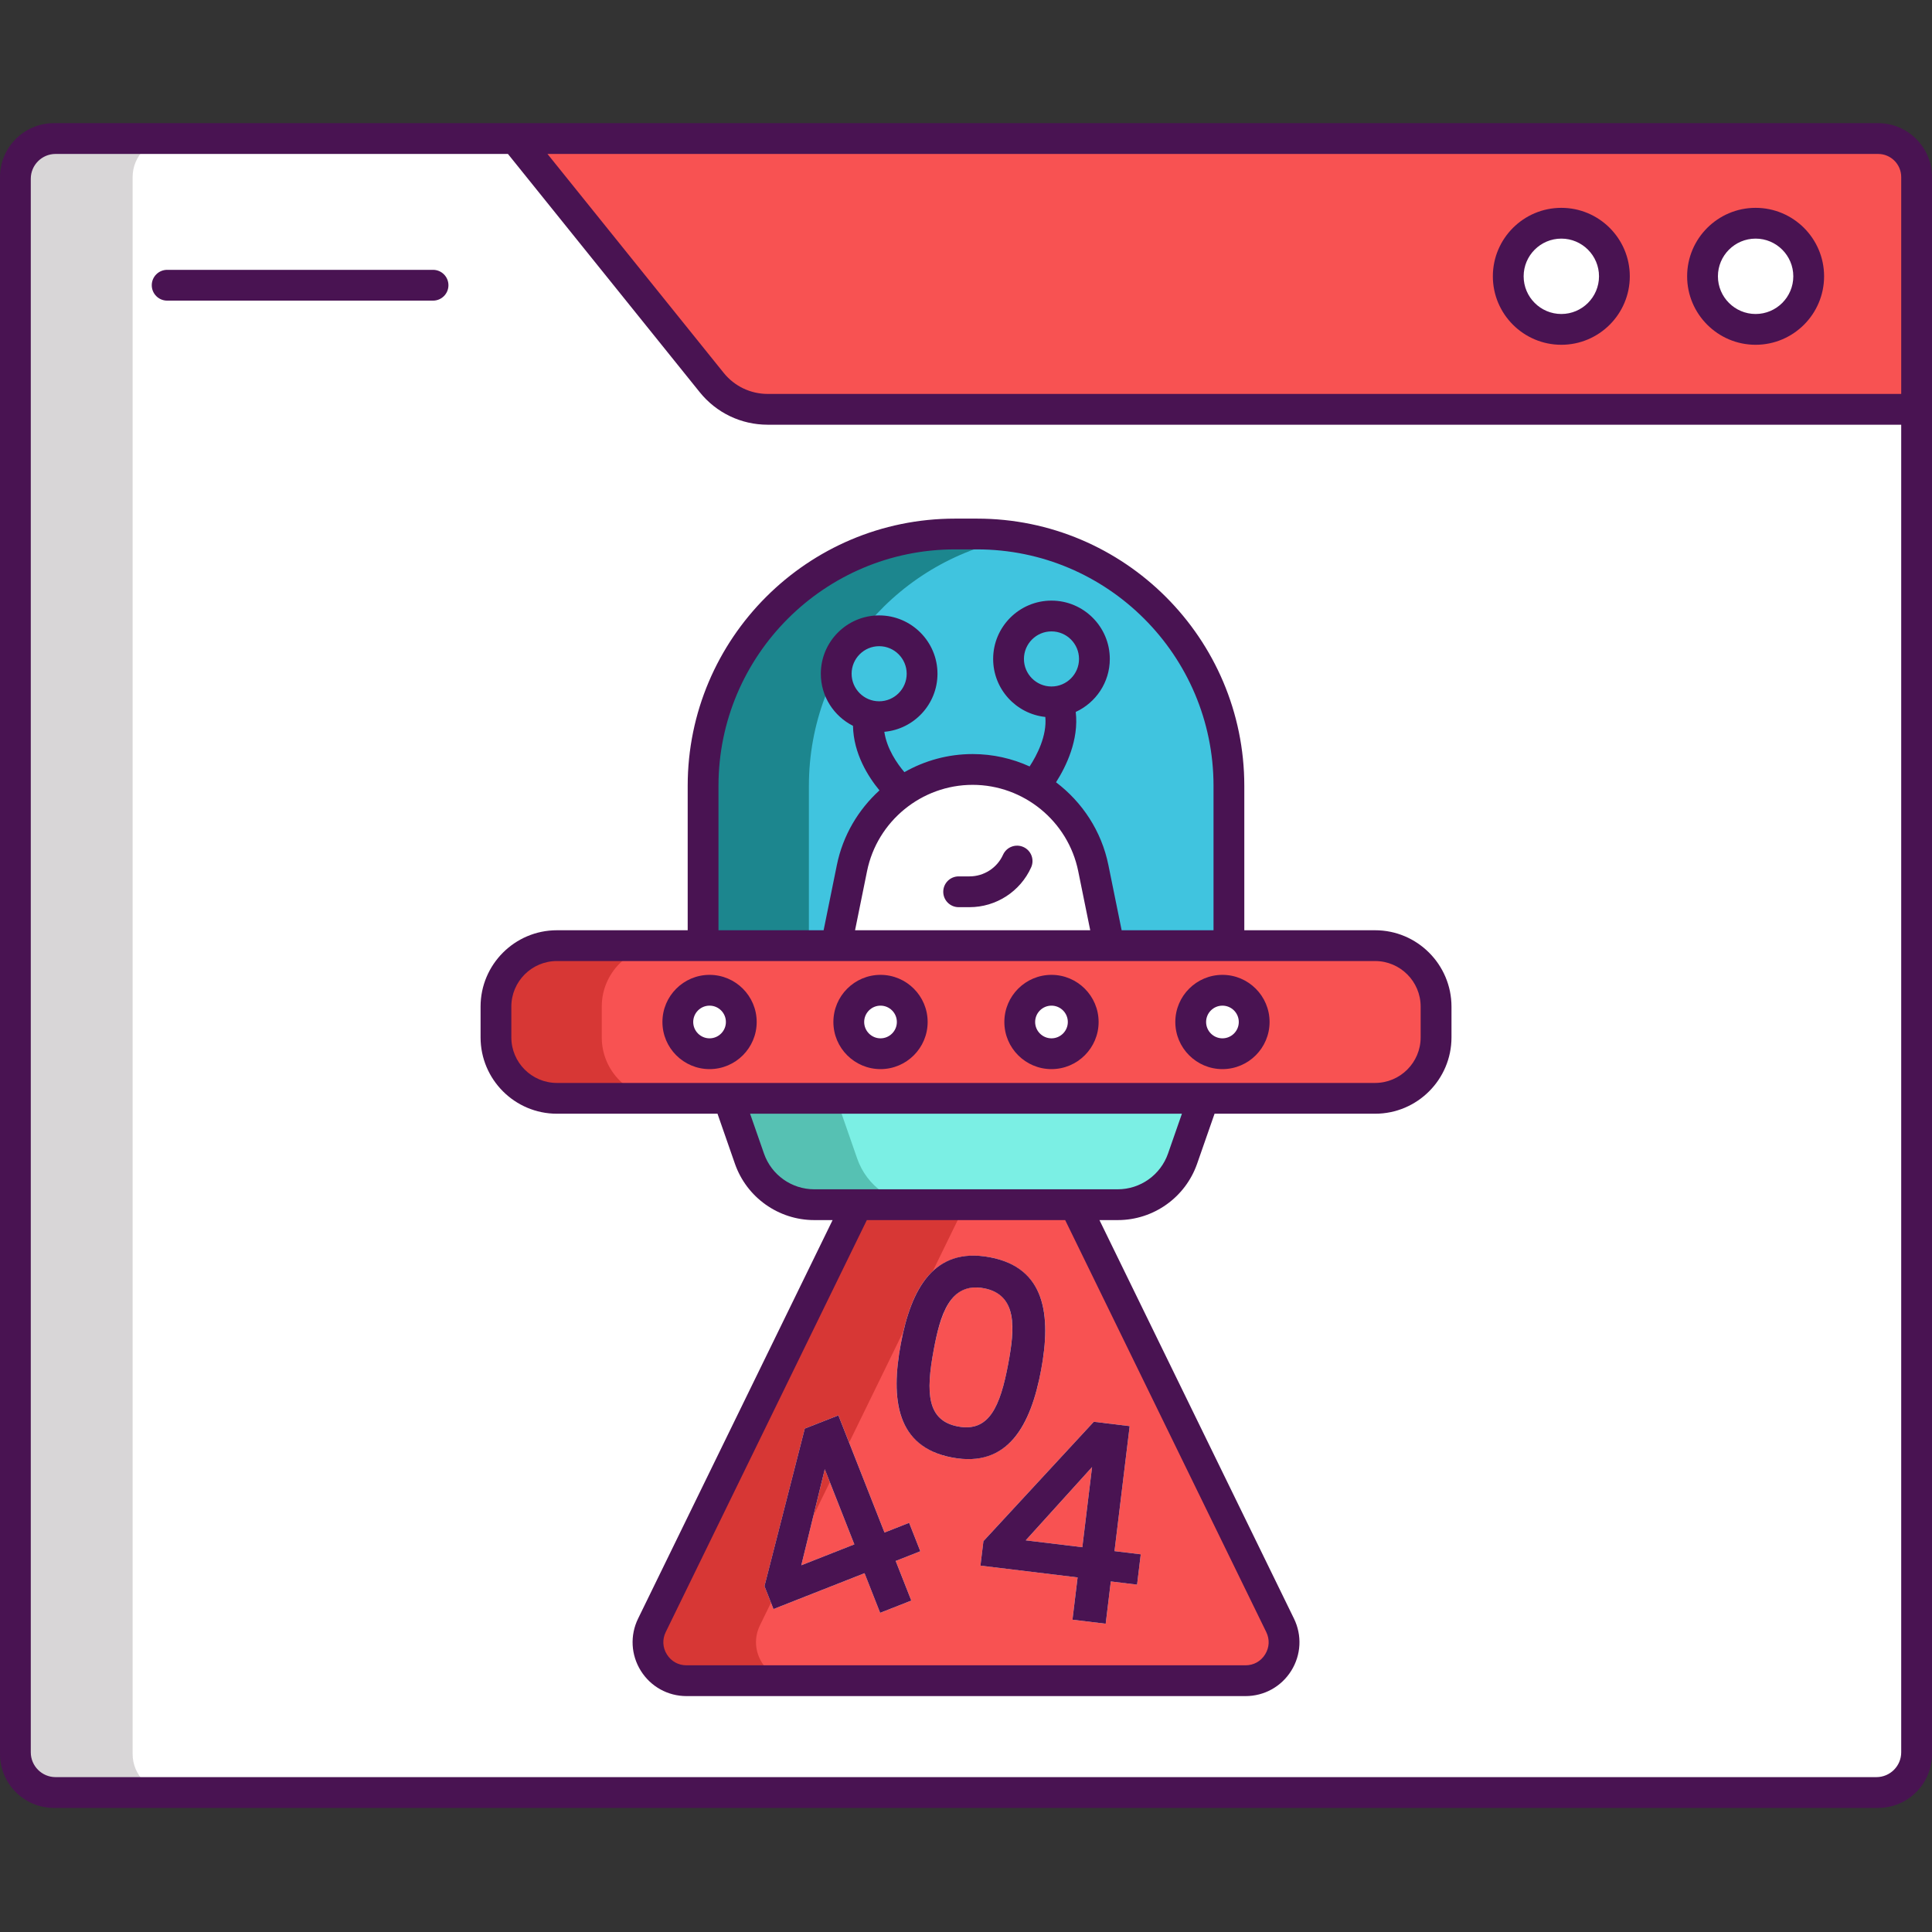 <svg height="502pt" viewBox="0 -32 502 502" width="502pt" xmlns="http://www.w3.org/2000/svg"><rect x="0" y="-32" width="502" height="502" fill="#333333" stroke="none"/><path d="m488 433.758h-474c-5.523 0-10-4.48-10-10v-409.758c0-5.523 4.477-10 10-10h474c5.523 0 10 4.477 10 10v409.758c0 5.523-4.477 10-10 10zm0 0" fill="#f85252"/><path d="m498 74.359v349.398c0 5.52-4.48 10-10 10h-474c-5.52 0-10-4.48-10-10v-409.762c0-5.52 4.48-10 10-10h119.898l51.023 63.402c3.539 4.398 8.898 6.961 14.559 6.961zm0 0" fill="#d8d6d7"/><path d="m498 74.359v349.398c0 5.523-4.477 10-10 10h-443.539c-5.523 0-10-4.477-10-10v-409.762c0-5.52 4.477-10 10-10h89.438l51.023 63.402c3.539 4.398 8.898 6.961 14.559 6.961zm0 0" fill="#fff"/><path d="m373.141 229.539v8.02c0 8.738-7.102 15.82-15.84 15.82h-212.602c-8.738 0-15.84-7.082-15.84-15.82v-8.02c0-8.742 7.102-15.82 15.84-15.82h212.602c8.738 0 15.84 7.078 15.84 15.82zm0 0" fill="#d73735"/><path d="m373.141 229.539v8.02c0 8.738-7.102 15.82-15.84 15.82h-185.102c-8.738 0-15.84-7.082-15.84-15.82v-8.02c0-8.742 7.102-15.82 15.84-15.82h185.102c8.738 0 15.84 7.078 15.84 15.82zm0 0" fill="#f85252"/><path d="m319.32 172.199v41.52h-136.641v-41.52c0-36.141 29.301-65.441 65.441-65.441h5.758c3.699 0 7.34.301 10.883.898 30.957 5.184 54.559 32.102 54.559 64.543zm0 0" fill="#1c868e"/><path d="m319.32 172.199v41.52h-109.141v-41.52c0-32.441 23.602-59.359 54.582-64.543 30.957 5.184 54.559 32.102 54.559 64.543zm0 0" fill="#40c4df"/><path d="m312.738 253.379-5.477 15.68c-2.5 7.16-9.242 11.961-16.84 11.961h-78.844c-7.598 0-14.34-4.801-16.84-11.961l-5.477-15.68zm0 0" fill="#56c1b3"/><path d="m312.738 253.379-5.477 15.68c-2.5 7.16-9.242 11.961-16.84 11.961h-50.844c-7.578 0-14.34-4.801-16.84-11.961l-5.457-15.68zm0 0" fill="#7befe4"/><path d="m192.613 233.547c0 4.555-3.691 8.246-8.246 8.246-4.555 0-8.246-3.691-8.246-8.246s3.691-8.246 8.246-8.246c4.555 0 8.246 3.691 8.246 8.246zm0 0" fill="#fff"/><path d="m237.035 233.547c0 4.555-3.691 8.246-8.246 8.246-4.555 0-8.246-3.691-8.246-8.246s3.691-8.246 8.246-8.246c4.555 0 8.246 3.691 8.246 8.246zm0 0" fill="#fff"/><path d="m281.457 233.547c0 4.555-3.691 8.246-8.246 8.246-4.555 0-8.246-3.691-8.246-8.246s3.691-8.246 8.246-8.246c4.555 0 8.246 3.691 8.246 8.246zm0 0" fill="#fff"/><path d="m325.879 233.547c0 4.555-3.691 8.246-8.246 8.246-4.555 0-8.246-3.691-8.246-8.246s3.691-8.246 8.246-8.246c4.555 0 8.246 3.691 8.246 8.246zm0 0" fill="#fff"/><path d="m323.621 404.699h-145.242c-7.398 0-12.238-7.742-9-14.383l53.359-109.297h56.523l53.359 109.297c3.238 6.641-1.602 14.383-9 14.383zm0 0" fill="#d73735"/><path d="m323.621 404.699h-117.18c-7.383 0-12.223-7.742-8.98-14.383l53.34-109.297h28.461l53.359 109.297c3.238 6.641-1.602 14.383-9 14.383zm0 0" fill="#f85252"/><path d="m236.223 363.684-6.398 2.516-11.98-30.441-8.734 3.438-10.469 40.934 2.344 5.957 23.66-9.316 4.055 10.297 8.09-3.184-4.055-10.297 6.395-2.52zm-14.23 5.598-13.785 5.43 6.098-24.953zm0 0" fill="#fff"/><path d="m263.477 341.688c3.211-3.773 5.516-9.57 7.039-17.727 1.508-8.059 1.438-14.23-.207-18.863-2.004-5.664-6.43-9.172-13.148-10.426-6.75-1.266-12.16.406-16.082 4.961-3.211 3.727-5.508 9.457-7.012 17.516-1.523 8.164-1.469 14.402.172 19.078 2.004 5.703 6.445 9.234 13.199 10.5 1.434.266 2.805.402 4.117.402 4.836-.004 8.84-1.824 11.922-5.441zm-1.504-19.324c-2.09 11.168-5 17.793-13.031 16.285-8.086-1.508-8.418-8.738-6.332-19.906.82-4.371 1.949-9.273 4.145-12.504 1.707-2.508 3.863-3.719 6.684-3.719.699 0 1.434.074 2.215.219 3.914.73 6.133 2.785 6.977 6.465.875 3.812.156 8.789-.656 13.16zm0 0" fill="#fff"/><path d="m289.586 371.035 3.941-32.48-9.32-1.129-28.68 31.023-.773 6.352 25.242 3.062-1.332 10.988 8.633 1.047 1.332-10.988 6.824.828.953-7.875zm-23.066-2.801 17.238-19.047-2.531 20.832zm0 0" fill="#fff"/><path d="m252.723 167.93c-15.215 0-28.328 10.715-31.355 25.625l-4.094 20.156h70.895l-4.094-20.156c-3.023-14.91-16.137-25.625-31.352-25.625zm0 0" fill="#fff"/><path d="m419.477 39.793c0 7.617-6.176 13.793-13.793 13.793-7.617 0-13.793-6.176-13.793-13.793 0-7.617 6.176-13.793 13.793-13.793 7.617 0 13.793 6.176 13.793 13.793zm0 0" fill="#fff"/><path d="m469.961 39.793c0 7.617-6.176 13.793-13.793 13.793-7.617 0-13.793-6.176-13.793-13.793 0-7.617 6.176-13.793 13.793-13.793 7.617 0 13.793 6.176 13.793 13.793zm0 0" fill="#fff"/><g fill="#491352"><path d="m357.301 209.711h-33.988v-37.516c0-38.293-31.148-69.441-69.441-69.441h-5.746c-38.289 0-69.441 31.148-69.441 69.441v37.516h-33.984c-10.934 0-19.832 8.898-19.832 19.836v8.004c0 10.934 8.898 19.832 19.832 19.832h41.73l4.527 12.996c3.055 8.758 11.34 14.641 20.613 14.641h4.766l-50.539 103.543c-2.133 4.367-1.867 9.434.707 13.559 2.574 4.121 7.016 6.582 11.875 6.582h145.254c4.859 0 9.297-2.461 11.875-6.582 2.574-4.125 2.84-9.191.707-13.559l-50.539-103.543h4.762c9.273 0 17.559-5.883 20.613-14.645l4.531-12.992h41.727c10.938 0 19.836-8.898 19.836-19.836v-8.004c-.012-10.934-8.91-19.832-19.844-19.832zm-170.613-37.52c0-33.879 27.559-61.441 61.441-61.441h5.746c33.879 0 61.441 27.562 61.441 61.441v37.52h-23.875l-3.445-16.949c-1.789-8.824-6.789-16.34-13.602-21.5 2.574-4.031 5.984-10.965 5.117-18.277 5.215-2.398 8.855-7.66 8.855-13.77 0-8.355-6.801-15.156-15.156-15.156-8.359 0-15.156 6.801-15.156 15.156 0 7.82 5.949 14.27 13.559 15.074.445 4.91-2.184 9.945-4.082 12.859-4.551-2.07-9.574-3.219-14.809-3.219-6.383 0-12.453 1.699-17.73 4.703-1.898-2.234-4.562-6.062-5.215-10.484 7.73-.684 13.812-7.184 13.812-15.086 0-8.359-6.801-15.16-15.156-15.16-8.359 0-15.156 6.801-15.156 15.16 0 5.914 3.41 11.031 8.359 13.531.137 7.246 3.969 13.25 6.879 16.773-5.504 5.012-9.508 11.707-11.07 19.395l-3.441 16.949h-27.32v-37.52zm66.035-.262c13.258 0 24.797 9.43 27.434 22.422l3.121 15.359h-61.105l3.117-15.359c2.637-12.992 14.172-22.422 27.434-22.422zm20.488-25.555c-3.945 0-7.156-3.211-7.156-7.156 0-3.949 3.211-7.16 7.156-7.16 3.945 0 7.156 3.211 7.156 7.16 0 3.945-3.211 7.156-7.156 7.156zm-44.777 3.844c-3.949 0-7.156-3.211-7.156-7.156s3.207-7.16 7.156-7.16c3.945 0 7.156 3.211 7.156 7.16s-3.211 7.156-7.156 7.156zm100.586 241.852c.926 1.898.816 4.016-.305 5.809-1.117 1.793-2.973 2.824-5.086 2.824h-145.254c-2.113 0-3.969-1.027-5.09-2.824-1.121-1.789-1.23-3.91-.305-5.809l52.254-107.051h51.535zm-25.531-124.328c-1.938 5.547-7.184 9.277-13.059 9.277-16.004 0-62.859 0-78.859 0-5.875 0-11.125-3.727-13.059-9.277l-3.613-10.359h112.203zm65.645-30.195c0 6.523-5.309 11.836-11.832 11.836-71.125 0-169.293 0-212.602 0-6.527 0-11.836-5.309-11.836-11.836v-8.004c0-6.523 5.309-11.832 11.836-11.832h212.598c6.527 0 11.836 5.309 11.836 11.832zm0 0"/><path d="m184.367 221.301c-6.75 0-12.246 5.492-12.246 12.246s5.496 12.246 12.246 12.246c6.754 0 12.246-5.492 12.246-12.246 0-6.75-5.492-12.246-12.246-12.246zm0 16.492c-2.34 0-4.246-1.906-4.246-4.246s1.906-4.246 4.246-4.246c2.344 0 4.246 1.906 4.246 4.246s-1.906 4.246-4.246 4.246zm0 0"/><path d="m228.789 221.301c-6.75 0-12.246 5.492-12.246 12.246s5.496 12.246 12.246 12.246c6.754 0 12.246-5.492 12.246-12.246 0-6.75-5.492-12.246-12.246-12.246zm0 16.492c-2.34 0-4.246-1.906-4.246-4.246s1.906-4.246 4.246-4.246c2.344 0 4.246 1.906 4.246 4.246s-1.906 4.246-4.246 4.246zm0 0"/><path d="m273.211 221.301c-6.754 0-12.246 5.492-12.246 12.246s5.492 12.246 12.246 12.246c6.75 0 12.246-5.492 12.246-12.246 0-6.75-5.496-12.246-12.246-12.246zm0 16.492c-2.344 0-4.246-1.906-4.246-4.246s1.902-4.246 4.246-4.246c2.34 0 4.246 1.906 4.246 4.246s-1.906 4.246-4.246 4.246zm0 0"/><path d="m317.633 221.301c-6.754 0-12.246 5.492-12.246 12.246s5.492 12.246 12.246 12.246c6.75 0 12.246-5.492 12.246-12.246 0-6.75-5.496-12.246-12.246-12.246zm0 16.492c-2.344 0-4.246-1.906-4.246-4.246s1.902-4.246 4.246-4.246c2.34 0 4.246 1.906 4.246 4.246s-1.906 4.246-4.246 4.246zm0 0"/><path d="m209.109 339.195-10.473 40.934 2.344 5.957 23.66-9.316 4.055 10.297 8.09-3.184-4.055-10.293 6.398-2.52-2.906-7.387-6.398 2.52-11.98-30.441zm-.902 35.516 6.098-24.953 7.688 19.523zm0 0"/><path d="m247.438 346.723c14.465 2.707 20.375-8.289 23.078-22.762 2.676-14.32 1.086-26.594-13.355-29.293-14.477-2.707-20.41 8.117-23.094 22.48-2.703 14.465-1.172 26.855 13.371 29.574zm-4.828-27.977c1.668-8.926 4.109-17.688 13.043-16.008 8.812 1.648 8.023 10.492 6.32 19.625-2.09 11.172-5 17.793-13.031 16.289-8.086-1.512-8.418-8.738-6.332-19.906zm0 0"/><path d="m254.754 374.805 25.246 3.062-1.336 10.984 8.633 1.047 1.332-10.984 6.824.828.953-7.879-6.82-.828 3.941-32.477-9.32-1.133-28.68 31.023zm29.004-25.617-2.531 20.832-14.707-1.785zm0 0"/><path d="m249.09 203.715h2.824c6.895 0 13.18-4.059 16.012-10.34.906-2.016.012-4.383-2.004-5.289s-4.379-.016-5.293 2c-1.539 3.422-4.961 5.629-8.715 5.629h-2.824c-2.211 0-4 1.793-4 4 0 2.211 1.789 4 4 4zm0 0"/><path d="m488 0h-474c-7.719 0-14 6.281-14 14v409.758c0 7.719 6.281 14 14 14h474c7.719 0 14-6.281 14-14v-409.758c0-7.719-6.281-14-14-14zm6 14v56.355h-294.531c-4.461 0-8.629-1.996-11.43-5.473l-45.785-56.883h345.746c3.309 0 6 2.691 6 6zm-479.559 415.758c-3.551 0-6.441-2.891-6.441-6.441v-408.879c0-3.551 2.887-6.438 6.441-6.438h117.539l49.828 61.898c4.324 5.375 10.762 8.457 17.66 8.457h294.531v344.961c0 3.551-2.887 6.441-6.441 6.441zm0 0"/><path d="m112.52 38.113h-69.086c-2.207 0-4 1.793-4 4s1.793 4 4 4h69.086c2.207 0 4-1.793 4-4s-1.793-4-4-4zm0 0"/><path d="m405.688 57.586c9.809 0 17.789-7.98 17.789-17.793s-7.98-17.789-17.789-17.789c-9.812 0-17.793 7.98-17.793 17.789-.004 9.812 7.98 17.793 17.793 17.793zm0-27.586c5.398 0 9.789 4.395 9.789 9.793 0 5.398-4.391 9.793-9.789 9.793-5.402 0-9.793-4.395-9.793-9.793 0-5.402 4.391-9.793 9.793-9.793zm0 0"/><path d="m456.168 57.586c9.809 0 17.793-7.98 17.793-17.793s-7.984-17.789-17.793-17.789c-9.809 0-17.793 7.98-17.793 17.789 0 9.812 7.984 17.793 17.793 17.793zm0-27.586c5.398 0 9.793 4.395 9.793 9.793 0 5.398-4.395 9.793-9.793 9.793-5.398 0-9.793-4.395-9.793-9.793 0-5.402 4.395-9.793 9.793-9.793zm0 0"/></g></svg>